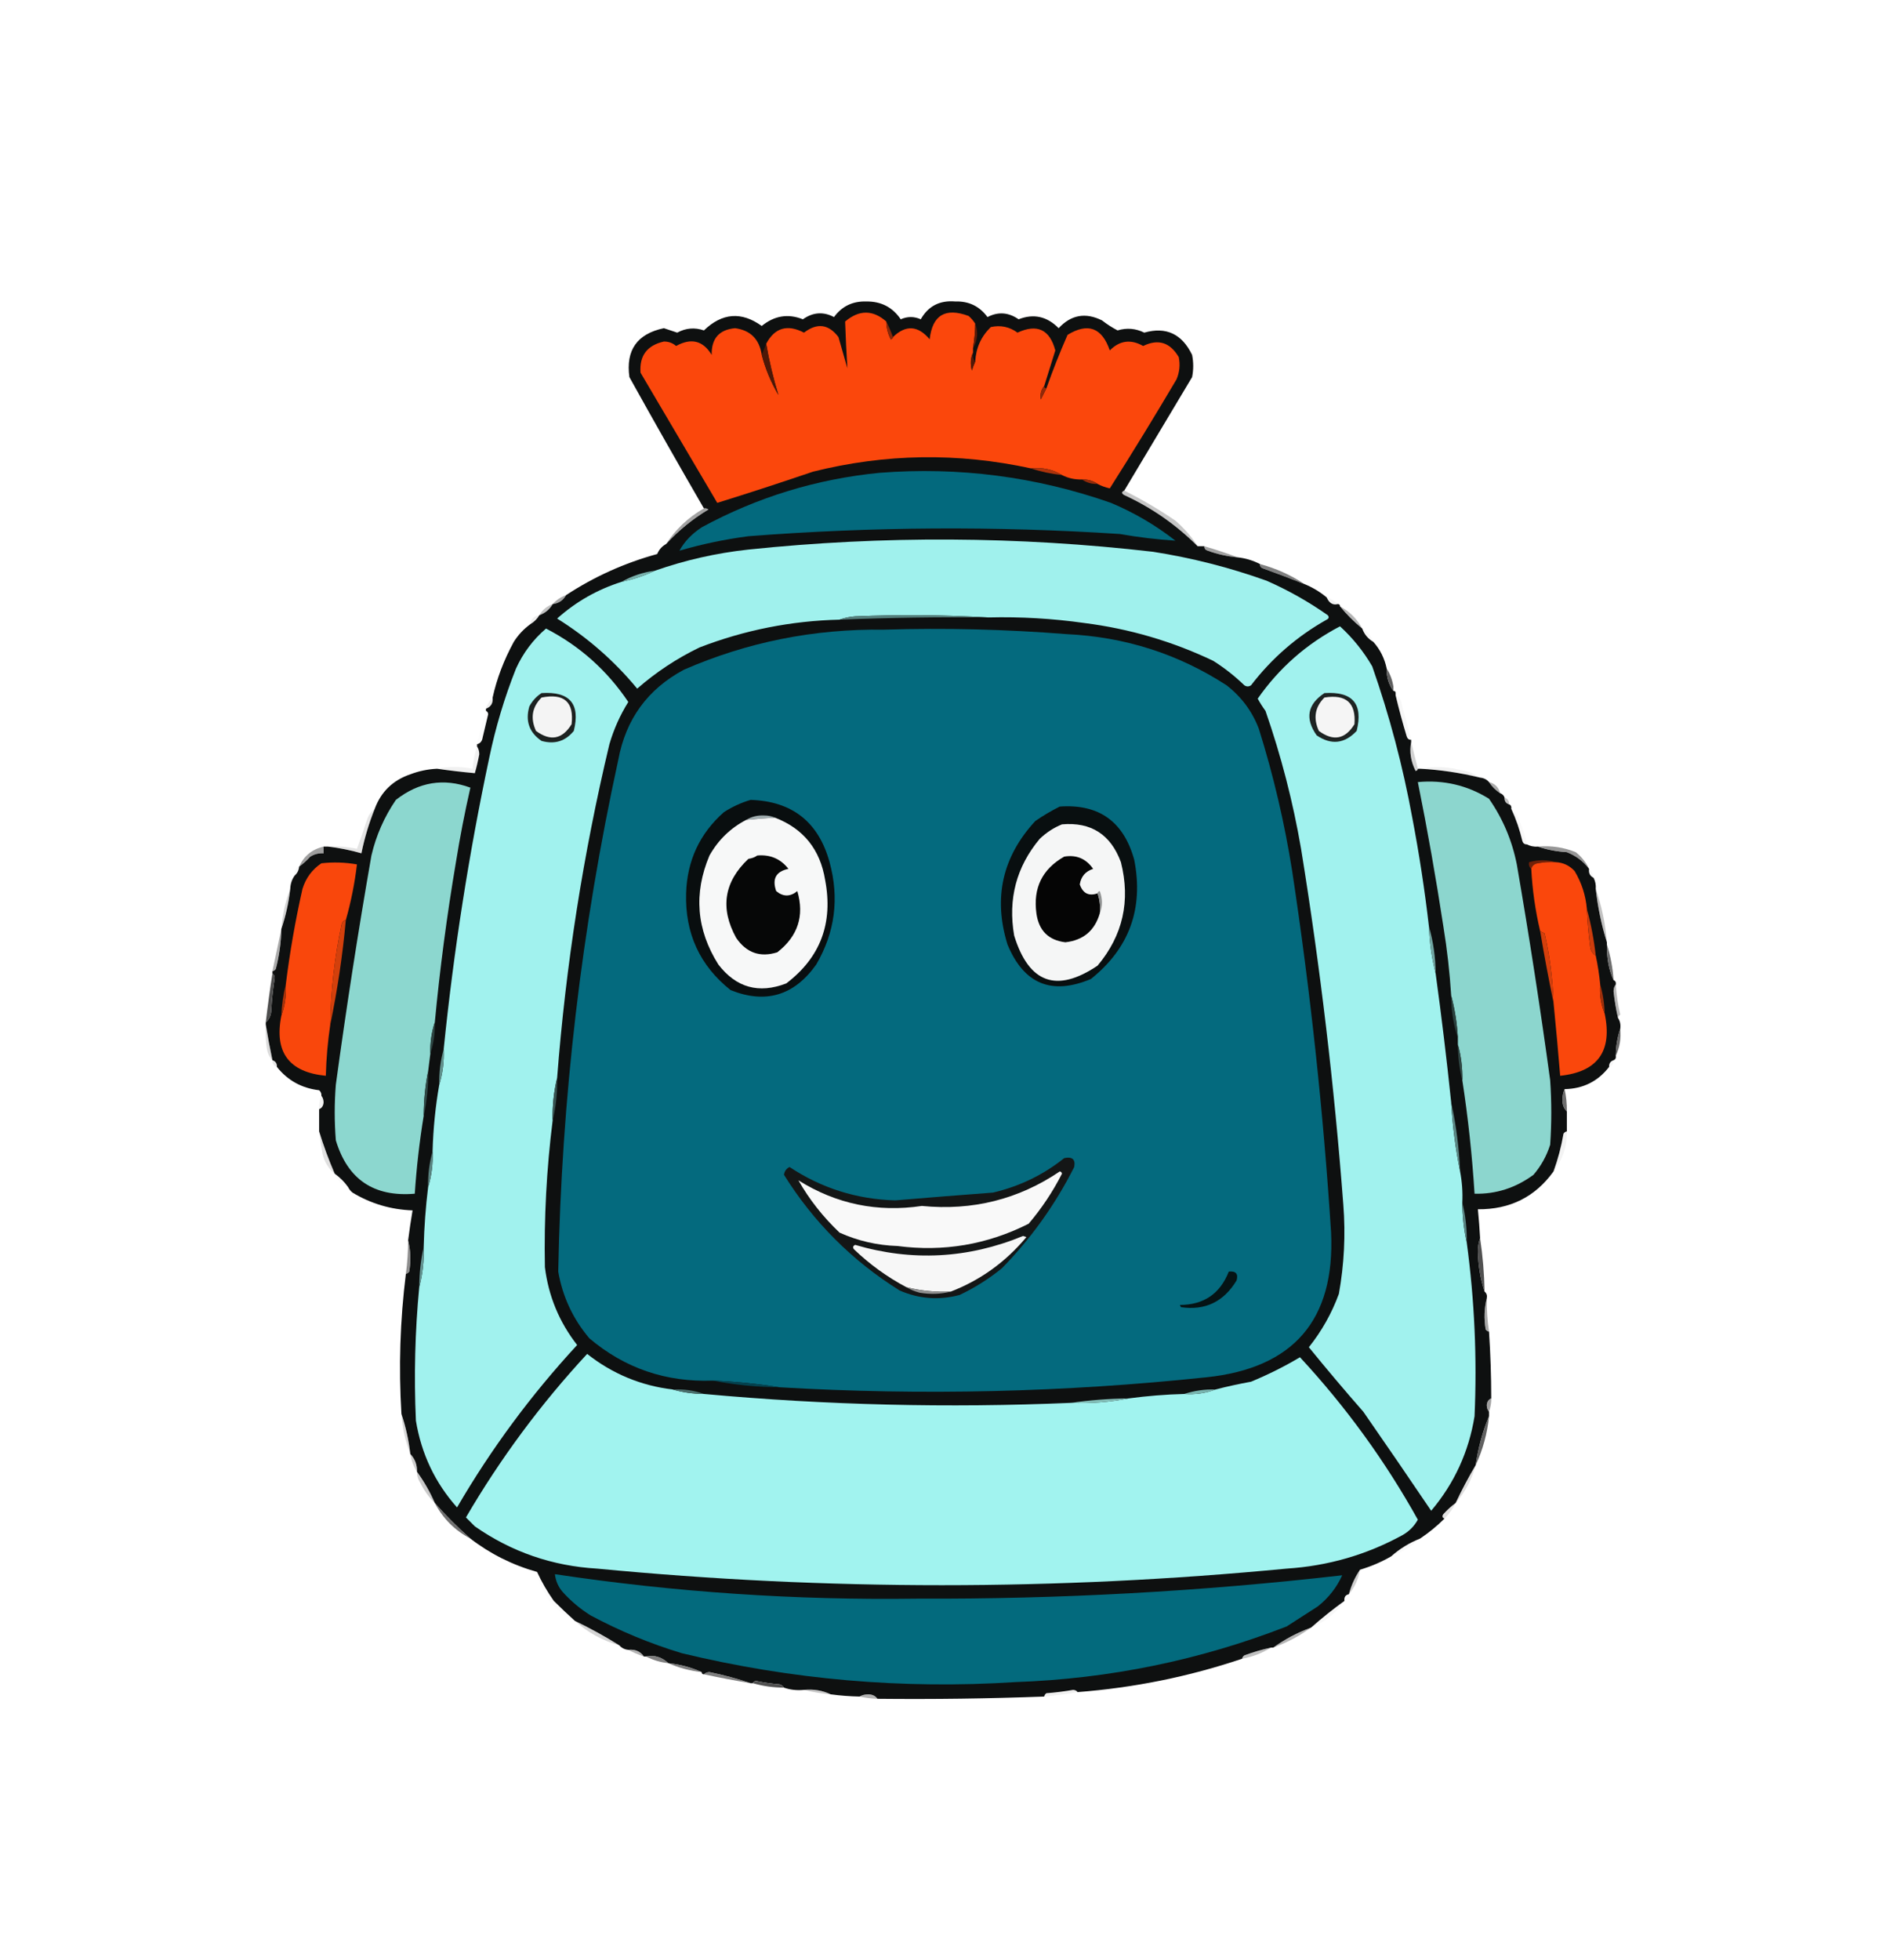 <svg width="848" height="881" viewBox="0 0 848 881" fill="none" xmlns="http://www.w3.org/2000/svg">
<path opacity="0.985" fill-rule="evenodd" clip-rule="evenodd" d="M505.5 220.5C504.227 221.077 504.227 221.743 505.5 222.5C517.856 228.185 528.856 235.851 538.5 245.5C539.5 245.5 540.5 245.5 541.5 245.5C541.47 246.497 541.97 247.164 543 247.5C547.38 249.076 551.88 250.076 556.5 250.5C560.044 250.885 563.377 251.885 566.5 253.5C566.47 254.497 566.97 255.164 568 255.5C574.275 257.755 580.441 260.088 586.5 262.5C590.173 264 593.506 266 596.5 268.5C597.648 271.087 599.315 272.087 601.5 271.5C602.167 271.5 602.5 271.833 602.5 272.5C605.425 276.091 608.758 279.425 612.5 282.5C613.419 285.089 615.086 287.089 617.5 288.5C620.535 291.902 622.535 295.902 623.5 300.5C623.395 304.258 624.395 307.592 626.5 310.5C627.167 310.5 627.5 310.833 627.5 311.5C627.5 311.833 627.5 312.167 627.5 312.5C628.974 318.697 630.641 324.864 632.5 331C632.836 332.03 633.503 332.53 634.5 332.5C634.5 332.833 634.5 333.167 634.5 333.5C633.652 337.854 634.319 342.188 636.5 346.5C637.107 346.376 637.44 346.043 637.5 345.5C637.833 345.5 638.167 345.5 638.5 345.5C647.504 345.969 656.504 347.302 665.5 349.5C667.153 349.66 668.486 350.326 669.5 351.5C670.785 353.452 672.451 355.118 674.5 356.5C675.5 356.833 676.167 357.5 676.5 358.5C676.427 360.027 677.094 361.027 678.5 361.5C679.338 361.842 679.672 362.508 679.5 363.5C681.656 368.134 683.323 372.967 684.5 378C684.836 379.03 685.503 379.53 686.5 379.5C688.042 380.301 689.708 380.634 691.5 380.5C695.591 381.895 699.924 382.728 704.5 383C708.584 384.595 711.917 387.095 714.5 390.5C714.229 392.38 714.896 393.713 716.5 394.5C717.301 396.042 717.634 397.708 717.5 399.5C718.42 407.769 720.086 415.769 722.5 423.5C722.5 423.833 722.5 424.167 722.5 424.5C722.427 430.73 723.427 436.063 725.5 440.5C726.338 440.842 726.672 441.508 726.5 442.5C725.853 443.274 725.52 444.274 725.5 445.5C725.956 449.678 726.623 453.678 727.5 457.5C728.451 458.919 728.784 460.585 728.5 462.5C727.205 466.267 726.539 470.267 726.5 474.5C726.672 475.492 726.338 476.158 725.5 476.5C724.094 476.973 723.427 477.973 723.5 479.5C718.503 485.999 711.836 489.332 703.5 489.5C702.84 490.964 702.507 492.631 702.5 494.5C702.556 496.64 703.223 498.306 704.5 499.5C704.5 502.5 704.5 505.5 704.5 508.5C703.883 508.611 703.383 508.944 703 509.5C702.001 515.324 700.501 520.991 698.5 526.5C690.27 537.949 678.937 543.615 664.5 543.5C664.927 547.824 665.261 552.158 665.5 556.5C664.838 558.304 664.505 560.304 664.5 562.5C664.636 568.793 665.636 574.793 667.5 580.5C668.404 581.209 668.737 582.209 668.5 583.5C667.352 587.981 667.185 592.648 668 597.5C668.383 598.056 668.883 598.389 669.5 598.5C670.166 608.486 670.499 618.486 670.5 628.5C669.307 628.97 668.64 629.97 668.5 631.5C668.52 632.726 668.853 633.726 669.5 634.5C669.5 635.167 669.5 635.833 669.5 636.5C666.644 643.367 664.644 650.7 663.5 658.5C660.249 664.001 657.249 669.667 654.5 675.5C652.583 676.909 650.75 678.576 649 680.5C648.308 681.437 648.475 682.103 649.5 682.5C646.149 685.848 642.482 688.848 638.5 691.5C633.657 693.418 629.323 696.084 625.5 699.5C621.129 702.014 616.463 704.014 611.5 705.5C609.283 708.775 607.616 712.442 606.5 716.5C604.952 716.821 604.285 717.821 604.5 719.5C599.309 723.262 594.309 727.262 589.5 731.5C583.279 733.773 577.613 736.773 572.5 740.5C572.167 740.5 571.833 740.5 571.5 740.5C567.438 741.359 563.438 742.526 559.5 744C558.944 744.383 558.611 744.883 558.5 745.5C534.575 753.552 509.908 758.552 484.5 760.5C484.083 759.876 483.416 759.543 482.5 759.5C478.529 760.197 474.529 760.697 470.5 761C469.944 761.383 469.611 761.883 469.5 762.5C444.517 763.431 419.517 763.764 394.5 763.5C393.666 762.252 392.333 761.585 390.5 761.5C388.955 761.511 387.622 761.844 386.5 762.5C382.143 762.414 377.81 762.08 373.5 761.5C369.817 759.75 365.817 759.083 361.5 759.5C358.287 759.81 355.287 759.477 352.5 758.5C352.082 757.778 351.416 757.278 350.5 757C346.961 756.718 343.461 756.218 340 755.5C339.235 755.57 338.735 755.903 338.5 756.5C338.167 756.5 337.833 756.5 337.5 756.5C331.69 754.501 325.523 752.834 319 751.5C317.93 751.528 317.097 751.861 316.5 752.5C315.833 752.5 315.5 752.167 315.5 751.5C310.806 749.386 305.806 748.053 300.5 747.5C297.548 744.721 294.214 743.721 290.5 744.5C290.167 744.5 289.833 744.5 289.5 744.5C287.91 742.179 285.577 741.179 282.5 741.5C280.847 741.34 279.514 740.674 278.5 739.5C272.024 735.455 265.358 731.789 258.5 728.5C255.312 725.632 252.145 722.632 249 719.5C246.008 715.25 243.508 710.917 241.5 706.5C230.439 703.384 220.439 698.384 211.5 691.5C205.833 686.5 200.5 681.167 195.5 675.5C193.35 670.532 190.683 665.865 187.5 661.5C187.585 658.351 186.585 655.684 184.5 653.5C183.769 647.252 182.435 641.252 180.5 635.5C179.211 614.505 179.878 593.505 182.5 572.5C183.117 572.389 183.617 572.056 184 571.5C184.815 566.648 184.648 561.981 183.5 557.5C184.078 552.962 184.745 548.462 185.5 544C175.761 543.651 166.761 540.984 158.5 536C157.619 535.292 156.953 534.458 156.5 533.5C154.833 531.167 152.833 529.167 150.5 527.5C147.791 521.242 145.458 514.909 143.5 508.5C143.5 505.167 143.5 501.833 143.5 498.5C144.693 498.03 145.36 497.03 145.5 495.5C145.48 494.274 145.147 493.274 144.5 492.5C144.586 491.504 144.252 490.671 143.5 490C135.646 489.077 129.313 485.577 124.5 479.5C124.573 477.973 123.906 476.973 122.5 476.5C121.35 471.066 120.35 465.733 119.5 460.5C119.5 460.167 119.5 459.833 119.5 459.5C121.164 458.051 121.998 456.051 122 453.5C122.28 448.803 122.78 444.137 123.5 439.5C123.457 438.584 123.124 437.917 122.5 437.5C122.5 437.167 122.5 436.833 122.5 436.5C123.117 436.389 123.617 436.056 124 435.5C125.549 429.591 126.382 423.591 126.5 417.5C128.454 411.741 129.787 405.741 130.5 399.5C130.595 397.214 131.262 395.214 132.5 393.5C133.674 392.486 134.34 391.153 134.5 389.5C136.296 388.207 137.963 386.707 139.5 385C141.345 383.872 143.345 383.372 145.5 383.5C145.5 382.5 145.5 381.5 145.5 380.5C146.167 380.5 146.833 380.5 147.5 380.5C152.534 381.084 157.534 382.084 162.5 383.5C163.891 376.659 165.891 369.993 168.5 363.5C171.323 355.845 176.656 350.679 184.5 348C188.378 346.53 192.378 345.697 196.5 345.5C202.016 346.305 207.682 346.972 213.5 347.5C214.306 344.715 214.972 341.881 215.5 339C215.486 337.615 215.152 336.449 214.5 335.5C214.5 335.167 214.5 334.833 214.5 334.5C215.931 334.119 216.764 333.119 217 331.5C217.834 327.998 218.667 324.498 219.5 321C219.43 320.235 219.097 319.735 218.5 319.5C218.5 319.167 218.5 318.833 218.5 318.5C220.741 317.7 221.741 316.034 221.5 313.5C223.382 305.002 226.548 296.669 231 288.5C233 285.334 235.5 282.668 238.5 280.5C240.167 279.5 241.5 278.167 242.5 276.5C245.135 275.527 247.135 273.86 248.5 271.5C251.198 271.155 253.198 269.822 254.5 267.5C267.076 259.218 280.742 253.051 295.5 249C296.328 247.008 297.661 245.508 299.5 244.5C305.089 238.411 311.422 233.244 318.5 229C317.906 228.536 317.239 228.369 316.5 228.5C305.189 208.996 294.022 189.329 283 169.5C281.299 157.363 286.465 150.03 298.5 147.5C300.5 148.167 302.5 148.833 304.5 149.5C308.364 147.411 312.364 147.077 316.5 148.5C324.706 140.603 333.373 139.936 342.5 146.5C348.177 141.865 354.344 140.865 361 143.5C365.53 140.309 370.196 139.975 375 142.5C378.544 137.646 383.377 135.312 389.5 135.5C396.147 135.406 401.313 138.073 405 143.5C408 142.167 411 142.167 414 143.5C417.365 137.566 422.531 134.899 429.5 135.5C435.587 135.294 440.42 137.627 444 142.5C448.783 140.016 453.45 140.35 458 143.5C464.768 140.856 470.768 142.189 476 147.5C481.576 141.484 488.076 140.317 495.5 144C497.723 145.733 500.056 147.233 502.5 148.5C506.604 147.251 510.604 147.584 514.5 149.5C524.266 146.719 531.433 150.052 536 159.5C536.667 162.833 536.667 166.167 536 169.5C526.039 186.112 515.873 203.112 505.5 220.5Z" fill="#0C0E0E"/>
<path fill-rule="evenodd" clip-rule="evenodd" d="M398.5 144.5C398.539 147.321 399.205 149.988 400.5 152.5C401.107 152.376 401.44 152.043 401.5 151.5C407.257 145.925 412.757 146.258 418 152.5C419.219 141.628 425.052 138.128 435.5 142C436.71 143.039 437.71 144.206 438.5 145.5C438.448 149.198 438.114 152.865 437.5 156.5C437.5 157.167 437.5 157.833 437.5 158.5C436.366 160.966 436.199 163.633 437 166.5C437.41 165.099 437.91 163.766 438.5 162.5C438.814 156.378 441.148 151.212 445.5 147C449.865 146.029 453.865 146.862 457.5 149.5C466.346 145.423 472.013 148.09 474.5 157.5C472.833 162.834 471.166 168.168 469.5 173.5C468.095 175.225 467.595 177.225 468 179.5C468.847 177.807 469.68 176.14 470.5 174.5C473.366 166.405 476.533 158.405 480 150.5C489.15 144.901 495.484 147.235 499 157.5C503.426 153.011 508.426 152.344 514 155.5C520.769 152.204 526.102 153.87 530 160.5C530.701 163.928 530.368 167.262 529 170.5C519.239 187.029 509.239 203.363 499 219.5C496.97 219.046 495.137 218.38 493.5 217.5C491.485 216.076 489.152 215.41 486.5 215.5C483.219 215.58 480.219 214.913 477.5 213.5C473.31 210.946 468.643 209.946 463.5 210.5C430.684 203.354 398.018 203.854 365.5 212C351.097 216.913 336.763 221.58 322.5 226C311 206.5 299.5 187 288 167.5C287.435 159.886 290.935 155.22 298.5 153.5C300.611 153.486 302.445 154.152 304 155.5C310.781 151.749 316.115 153.083 320 159.5C319.828 152.177 323.328 148.177 330.5 147.5C337.429 148.429 341.429 152.429 342.5 159.5C344.169 165.838 346.669 171.838 350 177.5C347.681 170.023 345.848 162.357 344.5 154.5C348.347 147.29 354.014 145.624 361.5 149.5C367.412 144.988 372.579 145.655 377 151.5C378.333 156.167 379.667 160.833 381 165.5C380.558 158.51 380.224 151.51 380 144.5C386.28 139.184 392.447 139.184 398.5 144.5Z" fill="#FB470C"/>
<path fill-rule="evenodd" clip-rule="evenodd" d="M398.5 144.5C399.651 146.779 400.651 149.112 401.5 151.5C401.44 152.043 401.107 152.376 400.5 152.5C399.205 149.988 398.539 147.321 398.5 144.5Z" fill="#892708"/>
<path fill-rule="evenodd" clip-rule="evenodd" d="M438.5 145.5C439.902 149.29 439.569 152.956 437.5 156.5C438.114 152.865 438.448 149.198 438.5 145.5Z" fill="#5D1B08"/>
<path fill-rule="evenodd" clip-rule="evenodd" d="M344.5 154.5C345.848 162.357 347.681 170.023 350 177.5C346.669 171.838 344.169 165.838 342.5 159.5C343.167 157.833 343.833 156.167 344.5 154.5Z" fill="#4D1807"/>
<path fill-rule="evenodd" clip-rule="evenodd" d="M437.5 158.5C437.232 160.099 437.566 161.432 438.5 162.5C437.91 163.766 437.41 165.099 437 166.5C436.199 163.633 436.366 160.966 437.5 158.5Z" fill="#541806"/>
<path fill-rule="evenodd" clip-rule="evenodd" d="M469.5 173.5C469.5 174.167 469.833 174.5 470.5 174.5C469.68 176.14 468.847 177.807 468 179.5C467.595 177.225 468.095 175.225 469.5 173.5Z" fill="#912808"/>
<path fill-rule="evenodd" clip-rule="evenodd" d="M463.5 210.5C468.643 209.946 473.31 210.946 477.5 213.5C472.609 212.99 467.942 211.99 463.5 210.5Z" fill="#AF330B"/>
<path fill-rule="evenodd" clip-rule="evenodd" d="M395.5 212.5C431.17 209.725 465.836 214.225 499.5 226C509.956 230.392 519.623 236.059 528.5 243C520.147 242.464 511.814 241.464 503.5 240C447.788 236.368 392.121 236.701 336.5 241C325.986 242.379 315.653 244.546 305.5 247.5C307.656 243.492 310.989 239.992 315.5 237C340.505 223.442 367.171 215.276 395.5 212.5Z" fill="#03697D"/>
<path fill-rule="evenodd" clip-rule="evenodd" d="M486.5 215.5C489.152 215.41 491.485 216.076 493.5 217.5C490.848 217.59 488.515 216.924 486.5 215.5Z" fill="#952A09"/>
<path opacity="0.596" fill-rule="evenodd" clip-rule="evenodd" d="M316.5 228.5C317.239 228.369 317.906 228.536 318.5 229C311.422 233.244 305.089 238.411 299.5 244.5C303.833 237.836 309.5 232.503 316.5 228.5Z" fill="#636363"/>
<path opacity="0.341" fill-rule="evenodd" clip-rule="evenodd" d="M505.5 220.5C513.432 224.469 521.099 228.969 528.5 234C532.439 237.429 535.772 241.263 538.5 245.5C528.856 235.851 517.856 228.185 505.5 222.5C504.227 221.743 504.227 221.077 505.5 220.5Z" fill="#595959"/>
<path fill-rule="evenodd" clip-rule="evenodd" d="M444.5 277.5C424.671 276.338 404.671 276.171 384.5 277C381.964 277.186 379.631 277.686 377.5 278.5C355.762 279.014 334.762 283.181 314.5 291C304.309 295.925 294.976 302.091 286.5 309.5C276.231 297.067 264.231 286.567 250.5 278C258.953 270.438 268.619 264.938 279.5 261.5C284.767 260.411 289.767 258.744 294.5 256.5C308.06 251.736 322.06 248.569 336.5 247C397.201 240.667 457.868 241 518.5 248C535.946 250.738 552.946 255.071 569.5 261C579.202 265.266 588.368 270.433 597 276.5C597.688 277.332 597.521 277.998 596.5 278.5C583.145 286.023 571.812 295.856 562.5 308C561.5 308.667 560.5 308.667 559.5 308C555.196 303.851 550.53 300.184 545.5 297C527.115 288.236 507.782 282.569 487.5 280C473.241 277.983 458.908 277.15 444.5 277.5Z" fill="#A0F1ED"/>
<path opacity="0.502" fill-rule="evenodd" clip-rule="evenodd" d="M541.5 245.5C546.643 246.992 551.643 248.659 556.5 250.5C551.88 250.076 547.38 249.076 543 247.5C541.97 247.164 541.47 246.497 541.5 245.5Z" fill="#454545"/>
<path fill-rule="evenodd" clip-rule="evenodd" d="M294.5 256.5C289.767 258.744 284.767 260.411 279.5 261.5C284.085 258.86 289.085 257.194 294.5 256.5Z" fill="#79B2AD"/>
<path opacity="0.71" fill-rule="evenodd" clip-rule="evenodd" d="M566.5 253.5C573.71 255.441 580.376 258.441 586.5 262.5C580.441 260.088 574.275 257.755 568 255.5C566.97 255.164 566.47 254.497 566.5 253.5Z" fill="#4B4B4B"/>
<path opacity="0.078" fill-rule="evenodd" clip-rule="evenodd" d="M596.5 268.5C598.411 269.075 600.078 270.075 601.5 271.5C599.315 272.087 597.648 271.087 596.5 268.5Z" fill="#5E5E5E"/>
<path opacity="0.537" fill-rule="evenodd" clip-rule="evenodd" d="M254.5 267.5C253.198 269.822 251.198 271.155 248.5 271.5C250.147 269.674 252.147 268.34 254.5 267.5Z" fill="#5A5A5A"/>
<path opacity="0.376" fill-rule="evenodd" clip-rule="evenodd" d="M248.5 271.5C247.135 273.86 245.135 275.527 242.5 276.5C243.911 274.086 245.911 272.419 248.5 271.5Z" fill="#5F5F5F"/>
<path fill-rule="evenodd" clip-rule="evenodd" d="M444.5 277.5C422.152 277.27 399.819 277.604 377.5 278.5C379.631 277.686 381.964 277.186 384.5 277C404.671 276.171 424.671 276.338 444.5 277.5Z" fill="#55817E"/>
<path opacity="0.231" fill-rule="evenodd" clip-rule="evenodd" d="M242.5 276.5C241.5 278.167 240.167 279.5 238.5 280.5C238.833 278.167 240.167 276.833 242.5 276.5Z" fill="#B3B3B3"/>
<path opacity="0.431" fill-rule="evenodd" clip-rule="evenodd" d="M602.5 272.5C606.855 274.855 610.188 278.188 612.5 282.5C608.758 279.425 605.425 276.091 602.5 272.5Z" fill="#545454"/>
<path fill-rule="evenodd" clip-rule="evenodd" d="M350.5 623.5C340.702 621.911 330.702 620.911 320.5 620.5C299.411 621.281 280.911 614.948 265 601.5C257.613 592.777 252.946 582.777 251 571.5C252.473 493.908 261.473 417.242 278 341.5C281.381 323.216 291.214 309.716 307.5 301C335.999 288.577 365.999 282.577 397.5 283C424.868 282.164 452.201 282.831 479.5 285C505.76 286.219 529.76 293.886 551.5 308C558.161 313.162 562.995 319.662 566 327.5C572.58 348.485 577.58 369.819 581 391.5C589.177 445.402 595.011 499.569 598.5 554C600.28 593.223 581.614 614.89 542.5 619C478.629 625.762 414.629 627.262 350.5 623.5Z" fill="#046A7E"/>
<path opacity="0.047" fill-rule="evenodd" clip-rule="evenodd" d="M612.5 282.5C614.914 283.911 616.581 285.911 617.5 288.5C615.086 287.089 613.419 285.089 612.5 282.5Z" fill="#7F7F7F"/>
<path fill-rule="evenodd" clip-rule="evenodd" d="M642.5 416.5C642.765 423.736 643.765 430.736 645.5 437.5C648.153 456.784 650.486 476.117 652.5 495.5C653.106 506.061 654.439 516.395 656.5 526.5C657.383 531.103 657.717 535.77 657.5 540.5C657.523 546.712 658.19 552.712 659.5 558.5C662.992 584.391 664.159 610.391 663 636.5C660.417 652.498 653.917 666.665 643.5 679C633.601 664.355 623.435 649.522 613 634.5C604.646 624.98 596.479 615.313 588.5 605.5C594.314 598.203 598.814 590.203 602 581.5C604.378 568.264 605.044 554.93 604 541.5C599.933 487.902 593.6 434.568 585 381.5C581.371 360.397 576.038 339.731 569 319.5C567.702 317.735 566.536 315.901 565.5 314C575.149 300.189 587.482 289.356 602.5 281.5C608.252 286.752 613.085 292.752 617 299.5C624.774 321.707 630.774 344.374 635 367.5C638.106 383.74 640.606 400.073 642.5 416.5Z" fill="#A1F2EE"/>
<path fill-rule="evenodd" clip-rule="evenodd" d="M250.5 484.5C249.004 490.605 248.337 496.938 248.5 503.5C245.745 525.416 244.579 547.416 245 569.5C246.618 582.526 251.451 594.193 259.5 604.5C238.817 626.874 220.817 651.208 205.5 677.5C195.619 666.422 189.452 653.422 187 638.5C186.098 618.455 186.598 598.455 188.5 578.5C190.057 572.739 190.724 566.739 190.5 560.5C190.726 551.465 191.393 542.465 192.5 533.5C194.078 528.417 194.745 523.084 194.5 517.5C194.784 507.287 195.784 497.287 197.5 487.5C199.078 482.417 199.745 477.084 199.5 471.5C203.971 427.456 210.804 383.789 220 340.5C222.842 326.817 226.842 313.483 232 300.5C235.185 293.486 239.685 287.486 245.5 282.5C260.64 290.304 272.974 301.304 282.5 315.5C278.807 321.4 275.973 327.733 274 334.5C262.221 383.894 254.387 433.894 250.5 484.5Z" fill="#A1F2EE"/>
<path opacity="0.953" fill-rule="evenodd" clip-rule="evenodd" d="M623.5 300.5C625.02 302.89 626.02 305.557 626.5 308.5C626.5 309.167 626.5 309.833 626.5 310.5C624.395 307.592 623.395 304.258 623.5 300.5Z" fill="#585858"/>
<path opacity="0.01" fill-rule="evenodd" clip-rule="evenodd" d="M626.5 308.5C628.382 309.221 628.715 310.221 627.5 311.5C627.5 310.833 627.167 310.5 626.5 310.5C626.5 309.833 626.5 309.167 626.5 308.5Z" fill="#EDEDED"/>
<path fill-rule="evenodd" clip-rule="evenodd" d="M595.5 311.5C608.183 310.674 613.017 316.341 610 328.5C604.553 334.29 598.553 334.957 592 330.5C586.686 322.905 587.853 316.572 595.5 311.5Z" fill="#1E2423"/>
<path fill-rule="evenodd" clip-rule="evenodd" d="M595.5 313.5C605.253 311.923 609.753 315.923 609 325.5C604.825 332.275 599.492 333.275 593 328.5C590.387 322.801 591.22 317.801 595.5 313.5Z" fill="#F5F5F5"/>
<path opacity="0.161" fill-rule="evenodd" clip-rule="evenodd" d="M221.5 313.5C221.741 316.034 220.741 317.7 218.5 318.5C219.11 316.566 220.11 314.899 221.5 313.5Z" fill="#959595"/>
<path fill-rule="evenodd" clip-rule="evenodd" d="M243.5 311.5C256.183 310.674 261.017 316.341 258 328.5C254.212 333.153 249.378 334.653 243.5 333C237.957 329.223 236.123 324.056 238 317.5C239.36 314.977 241.193 312.977 243.5 311.5Z" fill="#1D2221"/>
<path fill-rule="evenodd" clip-rule="evenodd" d="M243.5 313.5C253.654 311.496 258.154 315.496 257 325.5C252.825 332.275 247.492 333.275 241 328.5C238.387 322.801 239.22 317.801 243.5 313.5Z" fill="#F4F4F4"/>
<path opacity="0.055" fill-rule="evenodd" clip-rule="evenodd" d="M627.5 312.5C628.79 313.058 629.623 314.058 630 315.5C631.568 321.186 633.068 326.853 634.5 332.5C633.503 332.53 632.836 332.03 632.5 331C630.641 324.864 628.974 318.697 627.5 312.5Z" fill="#7E7E7E"/>
<path opacity="0.031" fill-rule="evenodd" clip-rule="evenodd" d="M218.5 319.5C219.097 319.735 219.43 320.235 219.5 321C218.667 324.498 217.834 327.998 217 331.5C216.764 333.119 215.931 334.119 214.5 334.5C215.583 329.411 216.916 324.411 218.5 319.5Z" fill="#929292"/>
<path opacity="0.076" fill-rule="evenodd" clip-rule="evenodd" d="M214.5 335.5C215.152 336.449 215.486 337.615 215.5 339C214.972 341.881 214.306 344.715 213.5 347.5C207.682 346.972 202.016 346.305 196.5 345.5C201.774 344.422 207.107 344.422 212.5 345.5C212.788 342.061 213.454 338.728 214.5 335.5Z" fill="#4B4B4B"/>
<path opacity="0.294" fill-rule="evenodd" clip-rule="evenodd" d="M634.5 333.5C635.5 337.5 636.5 341.5 637.5 345.5C637.44 346.043 637.107 346.376 636.5 346.5C634.319 342.188 633.652 337.854 634.5 333.5Z" fill="#696969"/>
<path opacity="0.082" fill-rule="evenodd" clip-rule="evenodd" d="M665.5 349.5C656.504 347.302 647.504 345.969 638.5 345.5C644.492 344.366 650.492 344.532 656.5 346C659.865 346.505 662.865 347.672 665.5 349.5Z" fill="#585858"/>
<path fill-rule="evenodd" clip-rule="evenodd" d="M195.5 459.5C194.028 463.919 193.362 468.586 193.5 473.5C193.167 476.167 192.833 478.833 192.5 481.5C191.187 487.959 190.521 494.626 190.5 501.5C188.611 513.061 187.278 524.728 186.5 536.5C168.092 538.056 156.259 530.056 151 512.5C150.333 504.167 150.333 495.833 151 487.5C155.687 453.066 161.02 418.733 167 384.5C169.122 375.462 172.788 367.128 178 359.5C188.322 351.43 199.489 349.597 211.5 354C208.971 365.105 206.804 376.272 205 387.5C200.947 411.372 197.78 435.372 195.5 459.5Z" fill="#8CD7CF"/>
<path fill-rule="evenodd" clip-rule="evenodd" d="M657.5 485.5C657.624 479.931 656.957 474.598 655.5 469.5C655.5 468.5 655.5 467.5 655.5 466.5C655.136 459.936 654.136 453.603 652.5 447.5C651.844 437.114 650.677 426.781 649 416.5C645.674 394.71 641.841 373.043 637.5 351.5C649.114 350.437 659.781 352.937 669.5 359C675.71 367.926 679.877 377.759 682 388.5C687.57 420.726 692.57 453.059 697 485.5C697.667 495.167 697.667 504.833 697 514.5C695.402 519.532 692.902 524.032 689.5 528C681.454 533.907 672.621 536.74 663 536.5C661.919 519.271 660.085 502.271 657.5 485.5Z" fill="#8CD6CE"/>
<path opacity="0.6" fill-rule="evenodd" clip-rule="evenodd" d="M669.5 351.5C672.189 352.189 673.856 353.856 674.5 356.5C672.451 355.118 670.785 353.452 669.5 351.5Z" fill="#707070"/>
<path opacity="0.561" fill-rule="evenodd" clip-rule="evenodd" d="M676.5 358.5C677.906 358.973 678.573 359.973 678.5 361.5C677.094 361.027 676.427 360.027 676.5 358.5Z" fill="#919191"/>
<path fill-rule="evenodd" clip-rule="evenodd" d="M337.5 359.5C356.195 360.101 368.028 369.434 373 387.5C377.443 403.711 375.443 419.044 367 433.5C357.095 447.471 344.261 451.304 328.5 445C314.642 433.973 307.975 419.473 308.5 401.5C308.927 386.817 314.593 374.65 325.5 365C329.317 362.562 333.317 360.728 337.5 359.5Z" fill="#090E0F"/>
<path fill-rule="evenodd" clip-rule="evenodd" d="M476.5 362.5C494.113 361.254 505.28 369.254 510 386.5C514.249 408.383 507.749 426.217 490.5 440C472.842 447.423 460.342 442.256 453 424.5C446.517 403.55 450.684 385.05 465.5 369C469.061 366.547 472.728 364.381 476.5 362.5Z" fill="#090F10"/>
<path fill-rule="evenodd" clip-rule="evenodd" d="M348.5 367.5C344.158 367.739 339.824 368.073 335.5 368.5C337.848 367.048 340.514 366.382 343.5 366.5C345.369 366.507 347.036 366.84 348.5 367.5Z" fill="#A0ADAF"/>
<path opacity="0.994" fill-rule="evenodd" clip-rule="evenodd" d="M348.5 367.5C361.271 372.453 368.771 381.786 371 395.5C374.697 414.869 368.863 430.369 353.5 442C341.179 446.738 331.012 443.905 323 433.5C313.138 417.876 311.804 401.543 319 384.5C322.982 377.473 328.482 372.14 335.5 368.5C339.824 368.073 344.158 367.739 348.5 367.5Z" fill="#F8F9F9"/>
<path opacity="0.224" fill-rule="evenodd" clip-rule="evenodd" d="M168.5 363.5C165.891 369.993 163.891 376.659 162.5 383.5C157.534 382.084 152.534 381.084 147.5 380.5C151.902 380.228 156.235 380.561 160.5 381.5C162.097 377.21 163.597 372.876 165 368.5C165.697 366.416 166.864 364.749 168.5 363.5Z" fill="#898989"/>
<path opacity="0.997" fill-rule="evenodd" clip-rule="evenodd" d="M477.5 370.5C490.558 369.364 499.391 375.03 504 387.5C508.387 404.913 504.887 420.413 493.5 434C475.095 446.392 462.595 441.892 456 420.5C453.157 404.059 456.991 389.559 467.5 377C470.491 374.152 473.824 371.985 477.5 370.5Z" fill="#F5F6F6"/>
<path opacity="0.051" fill-rule="evenodd" clip-rule="evenodd" d="M679.5 363.5C681.136 364.749 682.303 366.416 683 368.5C684.674 372.021 685.84 375.687 686.5 379.5C685.503 379.53 684.836 379.03 684.5 378C683.323 372.967 681.656 368.134 679.5 363.5Z" fill="#9A9A9A"/>
<path opacity="0.616" fill-rule="evenodd" clip-rule="evenodd" d="M691.5 380.5C697.402 379.962 703.068 380.795 708.5 383C711.107 385.066 713.107 387.566 714.5 390.5C711.917 387.095 708.584 384.595 704.5 383C699.924 382.728 695.591 381.895 691.5 380.5Z" fill="#555555"/>
<path opacity="0.545" fill-rule="evenodd" clip-rule="evenodd" d="M145.5 380.5C145.5 381.5 145.5 382.5 145.5 383.5C143.345 383.372 141.345 383.872 139.5 385C137.963 386.707 136.296 388.207 134.5 389.5C136.642 384.696 140.308 381.696 145.5 380.5Z" fill="#4D4D4D"/>
<path fill-rule="evenodd" clip-rule="evenodd" d="M340.5 384.5C346.316 383.989 350.983 385.989 354.5 390.5C348.909 391.651 347.075 394.984 349 400.5C352.128 403.1 355.295 403.1 358.5 400.5C361.759 411.605 358.759 420.772 349.5 428C341.773 430.424 335.606 428.257 331 421.5C323.678 408.206 325.511 396.372 336.5 386C338.058 385.79 339.391 385.29 340.5 384.5Z" fill="#060707"/>
<path fill-rule="evenodd" clip-rule="evenodd" d="M493.5 401.5C494.477 404.287 494.81 407.287 494.5 410.5C492.223 418.277 487.057 422.61 479 423.5C471.402 422.569 467.069 418.236 466 410.5C464.455 399.107 468.621 390.607 478.5 385C483.989 384.077 488.322 385.91 491.5 390.5C488.059 391.607 486.059 393.94 485.5 397.5C486.9 401.534 489.567 402.867 493.5 401.5Z" fill="#050505"/>
<path fill-rule="evenodd" clip-rule="evenodd" d="M699.5 387.5C696.813 387.336 694.146 387.503 691.5 388C689.881 388.236 688.881 389.069 688.5 390.5C687.596 389.791 687.263 388.791 687.5 387.5C691.648 386.356 695.648 386.356 699.5 387.5Z" fill="#712108"/>
<path fill-rule="evenodd" clip-rule="evenodd" d="M155.5 413.5C154.351 413.791 153.684 414.624 153.5 416C150.379 430.681 148.712 445.514 148.5 460.5C147.372 468.116 146.705 475.783 146.5 483.5C129.9 481.896 123.233 472.896 126.5 456.5C128.104 452.1 128.771 447.434 128.5 442.5C130.294 428.031 132.794 413.698 136 399.5C137.516 394.609 140.35 390.776 144.5 388C149.861 387.391 155.195 387.558 160.5 388.5C159.471 397.084 157.804 405.417 155.5 413.5Z" fill="#F9470C"/>
<path fill-rule="evenodd" clip-rule="evenodd" d="M699.5 387.5C702.841 387.656 705.674 388.989 708 391.5C711.144 396.765 712.977 402.431 713.5 408.5C713.743 414.184 714.243 419.851 715 425.5C715.2 427.32 716.034 428.653 717.5 429.5C718.408 433.758 719.075 438.092 719.5 442.5C719.156 447.122 719.823 451.455 721.5 455.5C725.072 472.4 718.406 481.734 701.5 483.5C700.595 472.494 699.595 461.494 698.5 450.5C698.157 440.021 696.824 429.688 694.5 419.5C693.817 419.137 693.15 418.804 692.5 418.5C690.332 409.321 688.998 399.988 688.5 390.5C688.881 389.069 689.881 388.236 691.5 388C694.146 387.503 696.813 387.336 699.5 387.5Z" fill="#FA470C"/>
<path opacity="0.094" fill-rule="evenodd" clip-rule="evenodd" d="M134.5 389.5C134.34 391.153 133.674 392.486 132.5 393.5C132.229 391.62 132.896 390.287 134.5 389.5Z" fill="#B3B3B3"/>
<path opacity="0.094" fill-rule="evenodd" clip-rule="evenodd" d="M714.5 390.5C715.674 391.514 716.34 392.847 716.5 394.5C714.896 393.713 714.229 392.38 714.5 390.5Z" fill="#BCBCBC"/>
<path fill-rule="evenodd" clip-rule="evenodd" d="M493.5 401.5C493.56 400.957 493.893 400.624 494.5 400.5C495.806 403.98 495.806 407.313 494.5 410.5C494.81 407.287 494.477 404.287 493.5 401.5Z" fill="#929494"/>
<path opacity="0.384" fill-rule="evenodd" clip-rule="evenodd" d="M717.5 399.5C720.168 407.168 721.835 415.168 722.5 423.5C720.086 415.769 718.42 407.769 717.5 399.5Z" fill="#646464"/>
<path fill-rule="evenodd" clip-rule="evenodd" d="M155.5 413.5C154.043 429.423 151.709 445.089 148.5 460.5C148.712 445.514 150.379 430.681 153.5 416C153.684 414.624 154.351 413.791 155.5 413.5Z" fill="#D3400C"/>
<path opacity="0.306" fill-rule="evenodd" clip-rule="evenodd" d="M130.5 399.5C129.787 405.741 128.454 411.741 126.5 417.5C126.96 411.186 128.293 405.186 130.5 399.5Z" fill="#737373"/>
<path fill-rule="evenodd" clip-rule="evenodd" d="M692.5 418.5C693.15 418.804 693.817 419.137 694.5 419.5C696.824 429.688 698.157 440.021 698.5 450.5C696.303 439.999 694.303 429.332 692.5 418.5Z" fill="#D43F0C"/>
<path fill-rule="evenodd" clip-rule="evenodd" d="M713.5 408.5C715.354 415.276 716.688 422.276 717.5 429.5C716.034 428.653 715.2 427.32 715 425.5C714.243 419.851 713.743 414.184 713.5 408.5Z" fill="#CD3C0C"/>
<path fill-rule="evenodd" clip-rule="evenodd" d="M642.5 416.5C644.453 423.234 645.453 430.234 645.5 437.5C643.765 430.736 642.765 423.736 642.5 416.5Z" fill="#71A7A3"/>
<path opacity="0.529" fill-rule="evenodd" clip-rule="evenodd" d="M126.5 417.5C126.382 423.591 125.549 429.591 124 435.5C123.617 436.056 123.117 436.389 122.5 436.5C123.855 430.051 125.189 423.717 126.5 417.5Z" fill="#606060"/>
<path opacity="0.871" fill-rule="evenodd" clip-rule="evenodd" d="M722.5 424.5C724.129 429.591 725.129 434.924 725.5 440.5C723.427 436.063 722.427 430.73 722.5 424.5Z" fill="#575757"/>
<path fill-rule="evenodd" clip-rule="evenodd" d="M128.5 442.5C128.771 447.434 128.104 452.1 126.5 456.5C126.69 451.63 127.356 446.964 128.5 442.5Z" fill="#A9330A"/>
<path fill-rule="evenodd" clip-rule="evenodd" d="M719.5 442.5C720.709 446.618 721.376 450.951 721.5 455.5C719.823 451.455 719.156 447.122 719.5 442.5Z" fill="#9F2F0A"/>
<path opacity="0.961" fill-rule="evenodd" clip-rule="evenodd" d="M122.5 437.5C123.124 437.917 123.457 438.584 123.5 439.5C122.78 444.137 122.28 448.803 122 453.5C121.998 456.051 121.164 458.051 119.5 459.5C120.355 452.138 121.355 444.805 122.5 437.5Z" fill="#484848"/>
<path fill-rule="evenodd" clip-rule="evenodd" d="M652.5 447.5C654.136 453.603 655.136 459.936 655.5 466.5C653.492 460.457 652.492 454.124 652.5 447.5Z" fill="#2B423F"/>
<path opacity="0.506" fill-rule="evenodd" clip-rule="evenodd" d="M726.5 442.5C726.802 447.091 727.469 451.591 728.5 456C727.944 456.383 727.611 456.883 727.5 457.5C726.623 453.678 725.956 449.678 725.5 445.5C725.52 444.274 725.853 443.274 726.5 442.5Z" fill="#727272"/>
<path opacity="0.847" fill-rule="evenodd" clip-rule="evenodd" d="M728.5 462.5C728.917 466.817 728.25 470.817 726.5 474.5C726.539 470.267 727.205 466.267 728.5 462.5Z" fill="#4E4E4E"/>
<path opacity="0.231" fill-rule="evenodd" clip-rule="evenodd" d="M119.5 460.5C120.35 465.733 121.35 471.066 122.5 476.5C121.207 475.158 120.374 473.491 120 471.5C119.501 467.848 119.335 464.182 119.5 460.5Z" fill="#666666"/>
<path fill-rule="evenodd" clip-rule="evenodd" d="M195.5 459.5C195.638 464.414 194.972 469.081 193.5 473.5C193.362 468.586 194.028 463.919 195.5 459.5Z" fill="#2D4542"/>
<path fill-rule="evenodd" clip-rule="evenodd" d="M655.5 469.5C656.957 474.598 657.624 479.931 657.5 485.5C656.194 480.384 655.527 475.051 655.5 469.5Z" fill="#304946"/>
<path opacity="0.055" fill-rule="evenodd" clip-rule="evenodd" d="M725.5 476.5C725.573 478.027 724.906 479.027 723.5 479.5C723.427 477.973 724.094 476.973 725.5 476.5Z" fill="#7C7C7C"/>
<path opacity="0.188" fill-rule="evenodd" clip-rule="evenodd" d="M122.5 476.5C123.906 476.973 124.573 477.973 124.5 479.5C123.094 479.027 122.427 478.027 122.5 476.5Z" fill="#858585"/>
<path fill-rule="evenodd" clip-rule="evenodd" d="M199.5 471.5C199.745 477.084 199.078 482.417 197.5 487.5C197.376 481.931 198.043 476.598 199.5 471.5Z" fill="#61928E"/>
<path fill-rule="evenodd" clip-rule="evenodd" d="M192.5 481.5C192.603 488.386 191.936 495.053 190.5 501.5C190.521 494.626 191.187 487.959 192.5 481.5Z" fill="#314B48"/>
<path opacity="0.086" fill-rule="evenodd" clip-rule="evenodd" d="M144.5 492.5C145.147 493.274 145.48 494.274 145.5 495.5C145.36 497.03 144.693 498.03 143.5 498.5C143.325 496.379 143.659 494.379 144.5 492.5Z" fill="#797979"/>
<path opacity="0.812" fill-rule="evenodd" clip-rule="evenodd" d="M703.5 489.5C704.207 492.786 704.54 496.119 704.5 499.5C703.223 498.306 702.556 496.64 702.5 494.5C702.507 492.631 702.84 490.964 703.5 489.5Z" fill="#4D4D4D"/>
<path fill-rule="evenodd" clip-rule="evenodd" d="M250.5 484.5C250.663 491.062 249.996 497.395 248.5 503.5C248.337 496.938 249.004 490.605 250.5 484.5Z" fill="#375351"/>
<path opacity="0.216" fill-rule="evenodd" clip-rule="evenodd" d="M143.5 508.5C145.458 514.909 147.791 521.242 150.5 527.5C147.676 525.2 145.843 522.2 145 518.5C144.39 515.173 143.89 511.839 143.5 508.5Z" fill="#6F6F6F"/>
<path opacity="0.075" fill-rule="evenodd" clip-rule="evenodd" d="M704.5 508.5C704.615 515.333 702.615 521.333 698.5 526.5C700.501 520.991 702.001 515.324 703 509.5C703.383 508.944 703.883 508.611 704.5 508.5Z" fill="#686868"/>
<path fill-rule="evenodd" clip-rule="evenodd" d="M652.5 495.5C654.719 505.584 656.053 515.918 656.5 526.5C654.439 516.395 653.106 506.061 652.5 495.5Z" fill="#5B8885"/>
<path fill-rule="evenodd" clip-rule="evenodd" d="M478.5 520.5C482.138 519.737 483.638 521.07 483 524.5C474.498 541.339 463.665 556.506 450.5 570C444.64 574.763 438.307 578.763 431.5 582C422.24 584.472 413.24 583.805 404.5 580C383.154 566.654 365.821 549.321 352.5 528C352.725 526.379 353.558 525.212 355 524.5C369.36 534.008 385.193 539.008 402.5 539.5C417.165 538.261 431.832 537.094 446.5 536C458.473 533.178 469.14 528.011 478.5 520.5Z" fill="#141616"/>
<path opacity="0.024" fill-rule="evenodd" clip-rule="evenodd" d="M150.5 527.5C152.833 529.167 154.833 531.167 156.5 533.5C153.5 532.5 151.5 530.5 150.5 527.5Z" fill="#727272"/>
<path fill-rule="evenodd" clip-rule="evenodd" d="M476.5 526.5C477.043 526.56 477.376 526.893 477.5 527.5C473.368 535.602 468.368 543.102 462.5 550C443.895 559.387 424.228 562.72 403.5 560C394.413 559.709 385.747 557.709 377.5 554C370.031 546.902 363.864 539.069 359 530.5C376.001 541.142 394.501 544.976 414.5 542C437.271 544.224 457.938 539.057 476.5 526.5Z" fill="#F9F9F9"/>
<path fill-rule="evenodd" clip-rule="evenodd" d="M194.5 517.5C194.745 523.084 194.078 528.417 192.5 533.5C192.376 527.931 193.043 522.598 194.5 517.5Z" fill="#5A8582"/>
<path fill-rule="evenodd" clip-rule="evenodd" d="M657.5 540.5C658.946 546.274 659.612 552.274 659.5 558.5C658.19 552.712 657.523 546.712 657.5 540.5Z" fill="#598583"/>
<path fill-rule="evenodd" clip-rule="evenodd" d="M427.5 580.5C420.711 580.799 414.044 580.132 407.5 578.5C398.9 573.945 391.067 568.278 384 561.5C383.312 560.668 383.479 560.002 384.5 559.5C410.067 567.02 435.234 565.687 460 555.5C460.5 555.667 461 555.833 461.5 556C452.203 567.15 440.87 575.317 427.5 580.5Z" fill="#F7F7F7"/>
<path opacity="0.675" fill-rule="evenodd" clip-rule="evenodd" d="M183.5 557.5C184.648 561.981 184.815 566.648 184 571.5C183.617 572.056 183.117 572.389 182.5 572.5C183.164 567.527 183.497 562.527 183.5 557.5Z" fill="#595959"/>
<path fill-rule="evenodd" clip-rule="evenodd" d="M552.5 571.5C555.68 571.176 556.847 572.51 556 575.5C550.184 585.089 541.851 589.089 531 587.5C530.833 587.167 530.667 586.833 530.5 586.5C541.263 586.457 548.597 581.457 552.5 571.5Z" fill="#051315"/>
<path opacity="0.858" fill-rule="evenodd" clip-rule="evenodd" d="M665.5 556.5C666.694 564.445 667.361 572.445 667.5 580.5C665.636 574.793 664.636 568.793 664.5 562.5C664.505 560.304 664.838 558.304 665.5 556.5Z" fill="#353535"/>
<path fill-rule="evenodd" clip-rule="evenodd" d="M190.5 560.5C190.724 566.739 190.057 572.739 188.5 578.5C188.523 572.288 189.19 566.288 190.5 560.5Z" fill="#649693"/>
<path fill-rule="evenodd" clip-rule="evenodd" d="M407.5 578.5C414.044 580.132 420.711 580.799 427.5 580.5C423.019 581.648 418.352 581.815 413.5 581C411.277 580.434 409.277 579.6 407.5 578.5Z" fill="#919191"/>
<path opacity="0.525" fill-rule="evenodd" clip-rule="evenodd" d="M668.5 583.5C668.413 588.537 668.746 593.537 669.5 598.5C668.883 598.389 668.383 598.056 668 597.5C667.185 592.648 667.352 587.981 668.5 583.5Z" fill="#5A5A5A"/>
<path fill-rule="evenodd" clip-rule="evenodd" d="M302.5 624.5C306.943 625.801 311.609 626.468 316.5 626.5C371.387 631.531 426.387 632.865 481.5 630.5C490.395 630.861 499.061 630.194 507.5 628.5C515.795 627.393 524.128 626.727 532.5 626.5C537.453 626.877 542.119 626.211 546.5 624.5C551.66 623.165 556.994 621.999 562.5 621C570.289 617.772 577.622 614.106 584.5 610C605.109 632.226 622.776 656.56 637.5 683C635.846 685.987 633.513 688.321 630.5 690C614.376 698.815 597.043 703.815 578.5 705C475.156 714.931 371.823 714.931 268.5 705C248.305 703.825 229.972 697.492 213.5 686C212.132 684.66 210.799 683.326 209.5 682C224.954 655.538 243.12 631.038 264 608.5C275.326 617.442 288.159 622.776 302.5 624.5Z" fill="#A1F3EF"/>
<path fill-rule="evenodd" clip-rule="evenodd" d="M320.5 620.5C330.702 620.911 340.702 621.911 350.5 623.5C340.267 623.41 330.267 622.41 320.5 620.5Z" fill="#03424F"/>
<path fill-rule="evenodd" clip-rule="evenodd" d="M302.5 624.5C307.434 624.229 312.1 624.896 316.5 626.5C311.609 626.468 306.943 625.801 302.5 624.5Z" fill="#4A706E"/>
<path fill-rule="evenodd" clip-rule="evenodd" d="M546.5 624.5C542.119 626.211 537.453 626.877 532.5 626.5C536.919 625.028 541.586 624.362 546.5 624.5Z" fill="#79B5B0"/>
<path fill-rule="evenodd" clip-rule="evenodd" d="M507.5 628.5C499.061 630.194 490.395 630.861 481.5 630.5C489.975 629.275 498.642 628.608 507.5 628.5Z" fill="#84C0BA"/>
<path opacity="0.635" fill-rule="evenodd" clip-rule="evenodd" d="M670.5 628.5C670.576 630.304 670.243 632.304 669.5 634.5C668.853 633.726 668.52 632.726 668.5 631.5C668.64 629.97 669.307 628.97 670.5 628.5Z" fill="#6A6A6A"/>
<path opacity="0.857" fill-rule="evenodd" clip-rule="evenodd" d="M669.5 636.5C668.726 644.271 666.726 651.604 663.5 658.5C664.644 650.7 666.644 643.367 669.5 636.5Z" fill="#474747"/>
<path opacity="0.259" fill-rule="evenodd" clip-rule="evenodd" d="M180.5 635.5C182.435 641.252 183.769 647.252 184.5 653.5C182.248 647.813 180.914 641.813 180.5 635.5Z" fill="#6D6D6D"/>
<path opacity="0.357" fill-rule="evenodd" clip-rule="evenodd" d="M184.5 653.5C186.585 655.684 187.585 658.351 187.5 661.5C185.98 659.11 184.98 656.443 184.5 653.5Z" fill="#717171"/>
<path opacity="0.376" fill-rule="evenodd" clip-rule="evenodd" d="M187.5 661.5C190.683 665.865 193.35 670.532 195.5 675.5C192.865 672.921 190.699 669.921 189 666.5C187.991 664.975 187.491 663.308 187.5 661.5Z" fill="#727272"/>
<path opacity="0.267" fill-rule="evenodd" clip-rule="evenodd" d="M663.5 658.5C661.79 664.924 658.79 670.591 654.5 675.5C657.249 669.667 660.249 664.001 663.5 658.5Z" fill="#848484"/>
<path opacity="0.184" fill-rule="evenodd" clip-rule="evenodd" d="M654.5 675.5C653.221 678.112 651.555 680.445 649.5 682.5C648.475 682.103 648.308 681.437 649 680.5C650.75 678.576 652.583 676.909 654.5 675.5Z" fill="#6A6A6A"/>
<path opacity="0.843" fill-rule="evenodd" clip-rule="evenodd" d="M195.5 675.5C200.5 681.167 205.833 686.5 211.5 691.5C204.5 687.833 199.167 682.5 195.5 675.5Z" fill="#575757"/>
<path opacity="0.039" fill-rule="evenodd" clip-rule="evenodd" d="M638.5 691.5C634.701 694.952 630.368 697.618 625.5 699.5C629.323 696.084 633.657 693.418 638.5 691.5Z" fill="#585858"/>
<path fill-rule="evenodd" clip-rule="evenodd" d="M249.5 707.5C303.473 715.603 357.806 719.269 412.5 718.5C476.434 718.763 540.101 715.263 603.5 708C601.006 713.505 597.339 718.172 592.5 722C587.833 725 583.167 728 578.5 731C539.438 746.184 498.771 754.518 456.5 756C405.802 759.244 355.802 754.911 306.5 743C292.293 738.695 278.627 733.028 265.5 726C260.871 723.095 256.704 719.595 253 715.5C251.007 713.182 249.841 710.516 249.5 707.5Z" fill="#036A7D"/>
<path opacity="0.376" fill-rule="evenodd" clip-rule="evenodd" d="M611.5 705.5C610.777 709.701 609.11 713.368 606.5 716.5C607.616 712.442 609.283 708.775 611.5 705.5Z" fill="#7E7E7E"/>
<path opacity="0.012" fill-rule="evenodd" clip-rule="evenodd" d="M606.5 716.5C606.573 718.027 605.906 719.027 604.5 719.5C604.285 717.821 604.952 716.821 606.5 716.5Z" fill="#848484"/>
<path opacity="0.024" fill-rule="evenodd" clip-rule="evenodd" d="M241.5 706.5C243.508 710.917 246.008 715.25 249 719.5C252.145 722.632 255.312 725.632 258.5 728.5C249.097 724.092 243.431 716.759 241.5 706.5Z" fill="#848484"/>
<path opacity="0.047" fill-rule="evenodd" clip-rule="evenodd" d="M604.5 719.5C600.659 725.014 595.659 729.014 589.5 731.5C594.309 727.262 599.309 723.262 604.5 719.5Z" fill="#646464"/>
<path opacity="0.278" fill-rule="evenodd" clip-rule="evenodd" d="M258.5 728.5C265.358 731.789 272.024 735.455 278.5 739.5C270.904 737.372 264.238 733.705 258.5 728.5Z" fill="#676767"/>
<path opacity="0.396" fill-rule="evenodd" clip-rule="evenodd" d="M589.5 731.5C584.316 735.26 578.65 738.26 572.5 740.5C577.613 736.773 583.279 733.773 589.5 731.5Z" fill="#444444"/>
<path opacity="0.478" fill-rule="evenodd" clip-rule="evenodd" d="M282.5 741.5C285.577 741.179 287.91 742.179 289.5 744.5C287.013 743.677 284.679 742.677 282.5 741.5Z" fill="#636363"/>
<path opacity="0.337" fill-rule="evenodd" clip-rule="evenodd" d="M571.5 740.5C567.556 742.964 563.223 744.63 558.5 745.5C558.611 744.883 558.944 744.383 559.5 744C563.438 742.526 567.438 741.359 571.5 740.5Z" fill="#464646"/>
<path opacity="0.706" fill-rule="evenodd" clip-rule="evenodd" d="M290.5 744.5C294.214 743.721 297.548 744.721 300.5 747.5C296.956 747.115 293.623 746.115 290.5 744.5Z" fill="#4A4A4A"/>
<path opacity="0.792" fill-rule="evenodd" clip-rule="evenodd" d="M300.5 747.5C305.806 748.053 310.806 749.386 315.5 751.5C310.191 750.924 305.191 749.591 300.5 747.5Z" fill="#5B5B5B"/>
<path opacity="0.706" fill-rule="evenodd" clip-rule="evenodd" d="M316.5 752.5C317.097 751.861 317.93 751.528 319 751.5C325.523 752.834 331.69 754.501 337.5 756.5C330.467 755.325 323.467 753.992 316.5 752.5Z" fill="#484848"/>
<path opacity="0.929" fill-rule="evenodd" clip-rule="evenodd" d="M338.5 756.5C338.735 755.903 339.235 755.57 340 755.5C343.461 756.218 346.961 756.718 350.5 757C351.416 757.278 352.082 757.778 352.5 758.5C347.703 758.477 343.036 757.811 338.5 756.5Z" fill="#444444"/>
<path opacity="0.337" fill-rule="evenodd" clip-rule="evenodd" d="M361.5 759.5C365.817 759.083 369.817 759.75 373.5 761.5C369.316 761.149 365.316 760.482 361.5 759.5Z" fill="#5D5D5D"/>
<path opacity="0.467" fill-rule="evenodd" clip-rule="evenodd" d="M386.5 762.5C387.622 761.844 388.955 761.511 390.5 761.5C392.333 761.585 393.666 762.252 394.5 763.5C391.794 763.425 389.127 763.092 386.5 762.5Z" fill="#5C5C5C"/>
<path opacity="0.082" fill-rule="evenodd" clip-rule="evenodd" d="M484.5 760.5C479.567 761.361 474.567 762.028 469.5 762.5C469.611 761.883 469.944 761.383 470.5 761C474.529 760.697 478.529 760.197 482.5 759.5C483.416 759.543 484.083 759.876 484.5 760.5Z" fill="#454545"/>
</svg>
